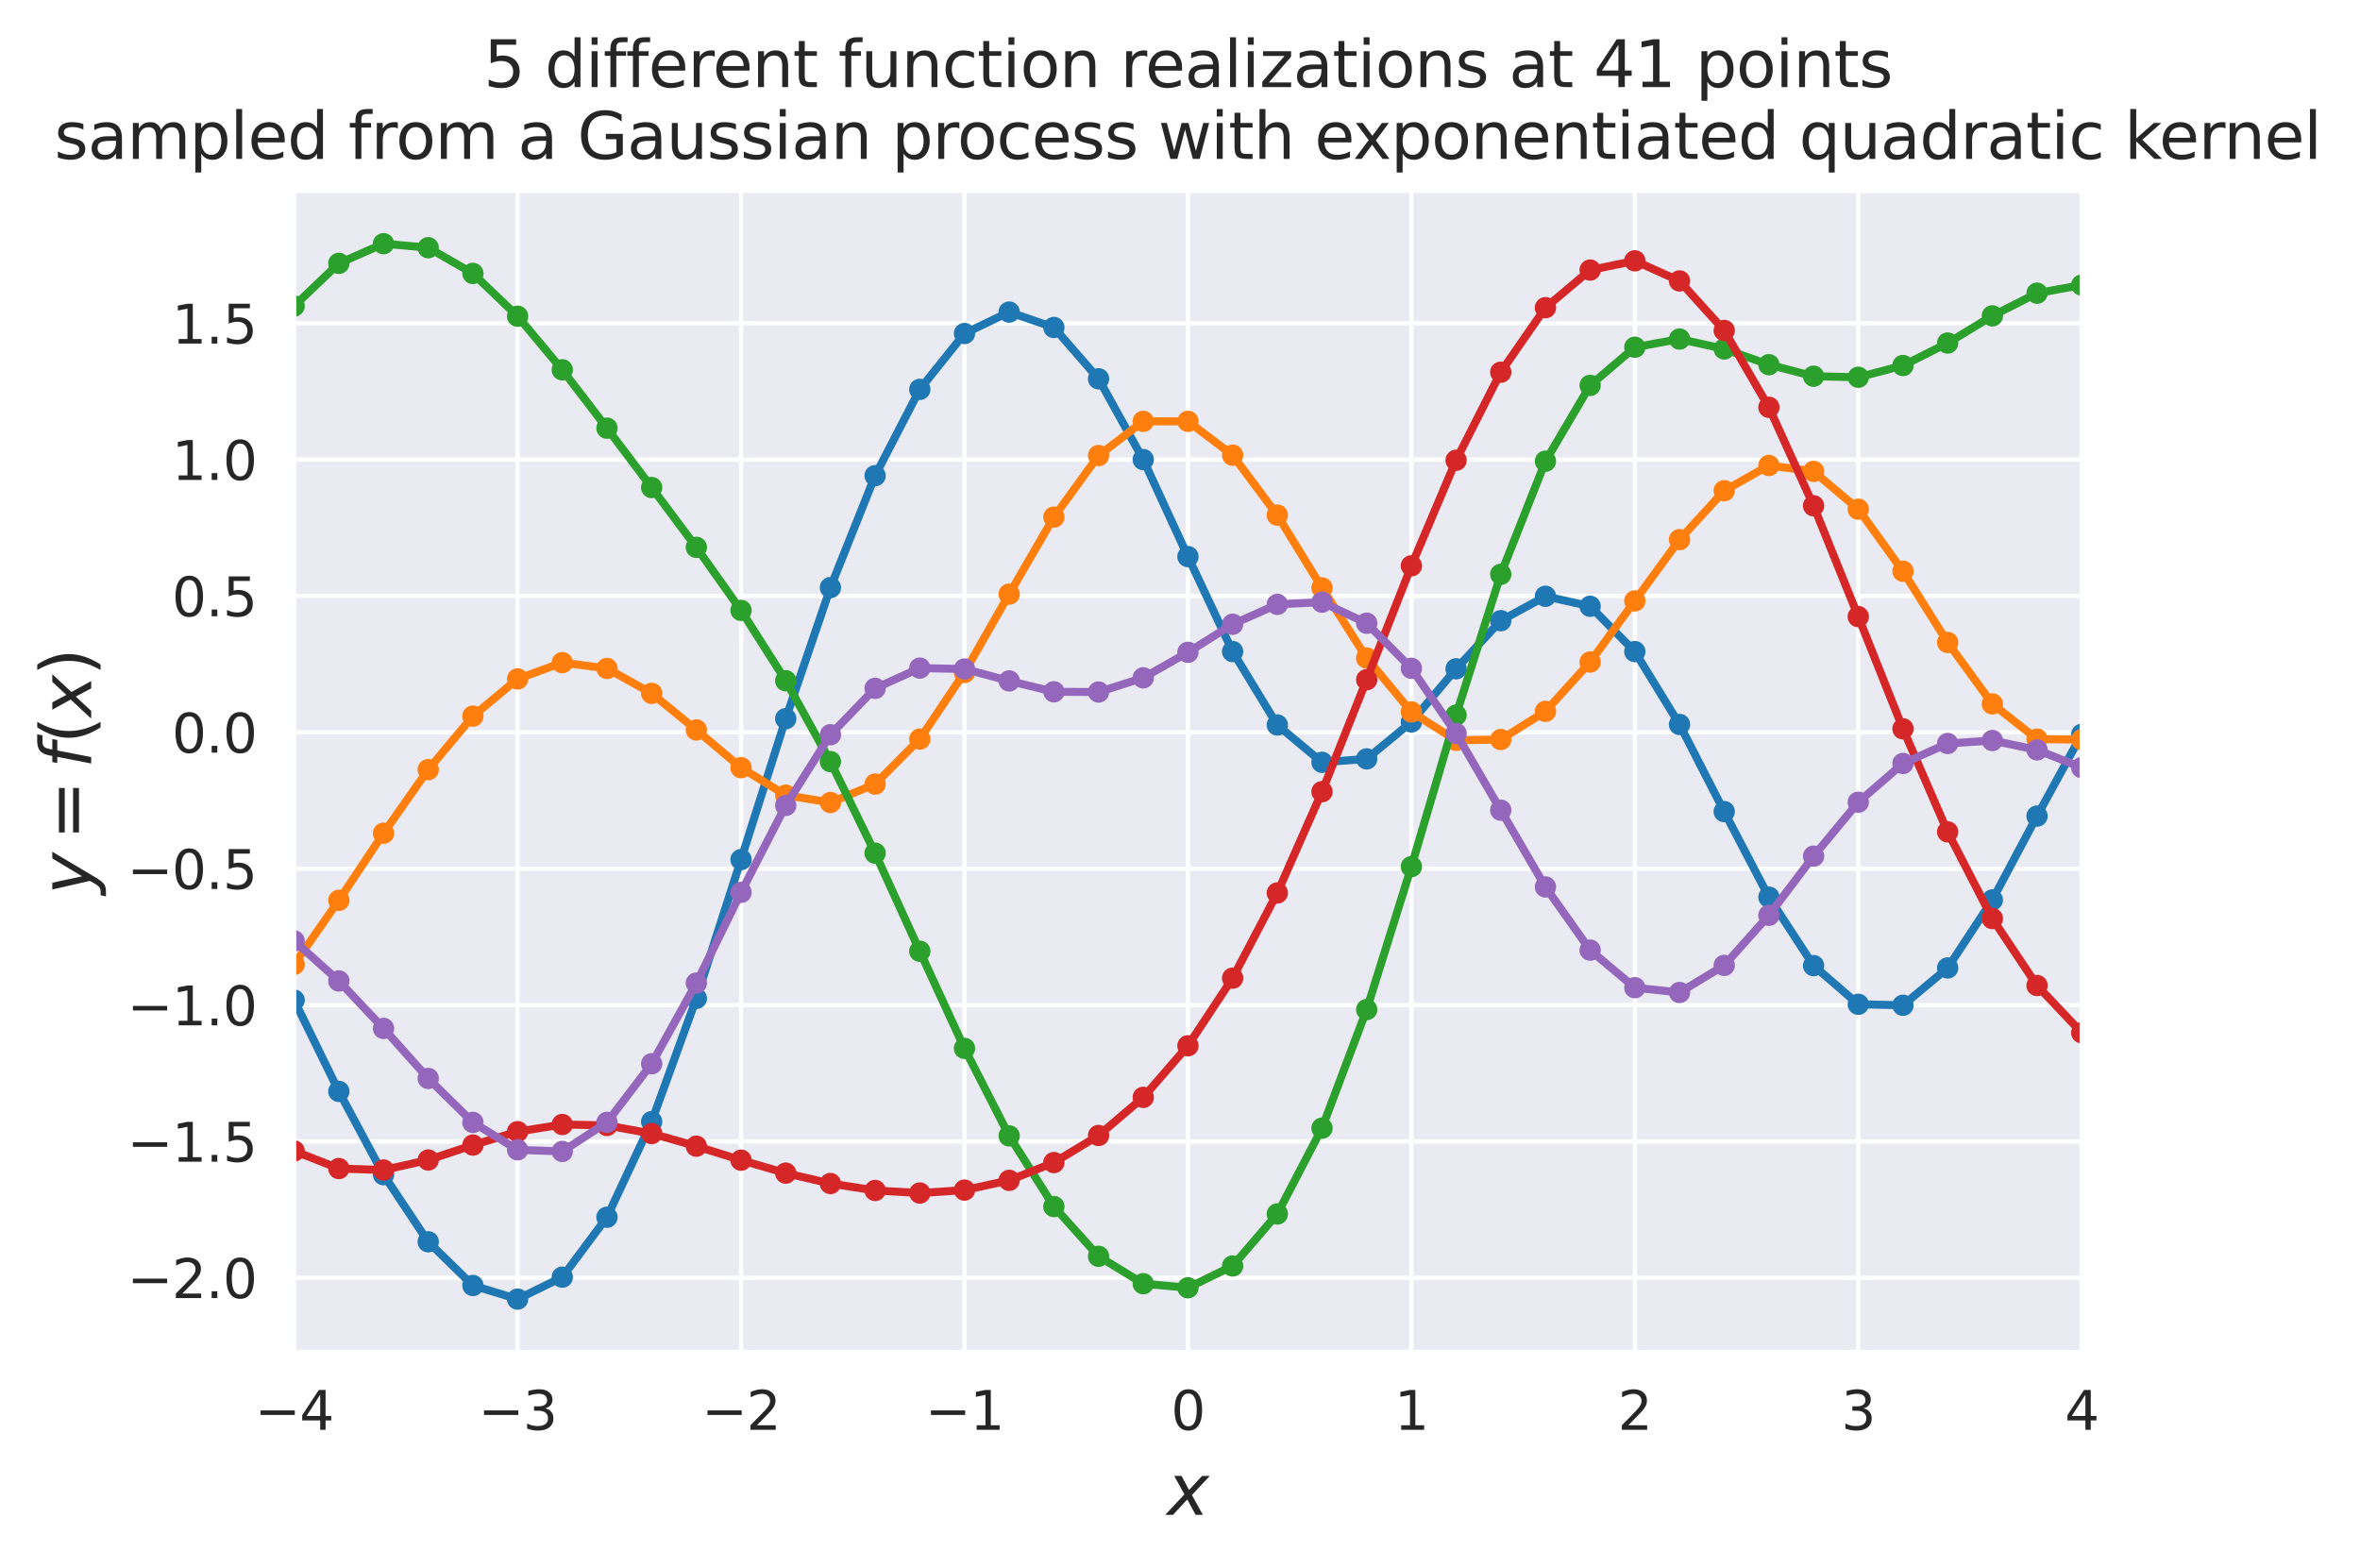 <?xml version="1.0" encoding="utf-8" standalone="no"?>
<!DOCTYPE svg PUBLIC "-//W3C//DTD SVG 1.1//EN"
  "http://www.w3.org/Graphics/SVG/1.1/DTD/svg11.dtd">
<svg height="293.655pt" version="1.1" viewBox="0 0 442.011 293.655" width="442.011pt" xmlns="http://www.w3.org/2000/svg" xmlns:xlink="http://www.w3.org/1999/xlink">
 <defs>
  <style type="text/css">*{stroke-linecap:butt;stroke-linejoin:round;}</style>
 </defs>
 <g id="figure_1">
  <g id="patch_1">
   <path d="M 0 293.655 
L 442.011 293.655 
L 442.011 0 
L 0 0 
z
" style="fill:#ffffff;"/>
  </g>
  <g id="axes_1">
   <g id="patch_2">
    <path d="M 55.093 253.196 
L 389.893 253.196 
L 389.893 35.755 
L 55.093 35.755 
z
" style="fill:#eaeaf2;"/>
   </g>
   <g id="matplotlib.axis_1">
    <g id="xtick_1">
     <g id="line2d_1">
      <path clip-path="url(#p90a712b764)" d="M 55.093 253.196 
L 55.093 35.755 
" style="fill:none;stroke:#ffffff;stroke-linecap:round;stroke-width:0.8;"/>
     </g>
     <g id="text_1">
      <!-- −4 -->
      <g style="fill:#262626;" transform="translate(47.722 267.794)scale(0.1 -0.1)">
       <defs>
        <path d="M 678 2272 
L 4684 2272 
L 4684 1741 
L 678 1741 
L 678 2272 
z
" id="DejaVuSans-2212" transform="scale(0.016)"/>
        <path d="M 2419 4116 
L 825 1625 
L 2419 1625 
L 2419 4116 
z
M 2253 4666 
L 3047 4666 
L 3047 1625 
L 3713 1625 
L 3713 1100 
L 3047 1100 
L 3047 0 
L 2419 0 
L 2419 1100 
L 313 1100 
L 313 1709 
L 2253 4666 
z
" id="DejaVuSans-34" transform="scale(0.016)"/>
       </defs>
       <use xlink:href="#DejaVuSans-2212"/>
       <use x="83.789" xlink:href="#DejaVuSans-34"/>
      </g>
     </g>
    </g>
    <g id="xtick_2">
     <g id="line2d_2">
      <path clip-path="url(#p90a712b764)" d="M 96.943 253.196 
L 96.943 35.755 
" style="fill:none;stroke:#ffffff;stroke-linecap:round;stroke-width:0.8;"/>
     </g>
     <g id="text_2">
      <!-- −3 -->
      <g style="fill:#262626;" transform="translate(89.572 267.794)scale(0.1 -0.1)">
       <defs>
        <path d="M 2597 2516 
Q 3050 2419 3304 2112 
Q 3559 1806 3559 1356 
Q 3559 666 3084 287 
Q 2609 -91 1734 -91 
Q 1441 -91 1130 -33 
Q 819 25 488 141 
L 488 750 
Q 750 597 1062 519 
Q 1375 441 1716 441 
Q 2309 441 2620 675 
Q 2931 909 2931 1356 
Q 2931 1769 2642 2001 
Q 2353 2234 1838 2234 
L 1294 2234 
L 1294 2753 
L 1863 2753 
Q 2328 2753 2575 2939 
Q 2822 3125 2822 3475 
Q 2822 3834 2567 4026 
Q 2313 4219 1838 4219 
Q 1578 4219 1281 4162 
Q 984 4106 628 3988 
L 628 4550 
Q 988 4650 1302 4700 
Q 1616 4750 1894 4750 
Q 2613 4750 3031 4423 
Q 3450 4097 3450 3541 
Q 3450 3153 3228 2886 
Q 3006 2619 2597 2516 
z
" id="DejaVuSans-33" transform="scale(0.016)"/>
       </defs>
       <use xlink:href="#DejaVuSans-2212"/>
       <use x="83.789" xlink:href="#DejaVuSans-33"/>
      </g>
     </g>
    </g>
    <g id="xtick_3">
     <g id="line2d_3">
      <path clip-path="url(#p90a712b764)" d="M 138.793 253.196 
L 138.793 35.755 
" style="fill:none;stroke:#ffffff;stroke-linecap:round;stroke-width:0.8;"/>
     </g>
     <g id="text_3">
      <!-- −2 -->
      <g style="fill:#262626;" transform="translate(131.422 267.794)scale(0.1 -0.1)">
       <defs>
        <path d="M 1228 531 
L 3431 531 
L 3431 0 
L 469 0 
L 469 531 
Q 828 903 1448 1529 
Q 2069 2156 2228 2338 
Q 2531 2678 2651 2914 
Q 2772 3150 2772 3378 
Q 2772 3750 2511 3984 
Q 2250 4219 1831 4219 
Q 1534 4219 1204 4116 
Q 875 4013 500 3803 
L 500 4441 
Q 881 4594 1212 4672 
Q 1544 4750 1819 4750 
Q 2544 4750 2975 4387 
Q 3406 4025 3406 3419 
Q 3406 3131 3298 2873 
Q 3191 2616 2906 2266 
Q 2828 2175 2409 1742 
Q 1991 1309 1228 531 
z
" id="DejaVuSans-32" transform="scale(0.016)"/>
       </defs>
       <use xlink:href="#DejaVuSans-2212"/>
       <use x="83.789" xlink:href="#DejaVuSans-32"/>
      </g>
     </g>
    </g>
    <g id="xtick_4">
     <g id="line2d_4">
      <path clip-path="url(#p90a712b764)" d="M 180.643 253.196 
L 180.643 35.755 
" style="fill:none;stroke:#ffffff;stroke-linecap:round;stroke-width:0.8;"/>
     </g>
     <g id="text_4">
      <!-- −1 -->
      <g style="fill:#262626;" transform="translate(173.272 267.794)scale(0.1 -0.1)">
       <defs>
        <path d="M 794 531 
L 1825 531 
L 1825 4091 
L 703 3866 
L 703 4441 
L 1819 4666 
L 2450 4666 
L 2450 531 
L 3481 531 
L 3481 0 
L 794 0 
L 794 531 
z
" id="DejaVuSans-31" transform="scale(0.016)"/>
       </defs>
       <use xlink:href="#DejaVuSans-2212"/>
       <use x="83.789" xlink:href="#DejaVuSans-31"/>
      </g>
     </g>
    </g>
    <g id="xtick_5">
     <g id="line2d_5">
      <path clip-path="url(#p90a712b764)" d="M 222.493 253.196 
L 222.493 35.755 
" style="fill:none;stroke:#ffffff;stroke-linecap:round;stroke-width:0.8;"/>
     </g>
     <g id="text_5">
      <!-- 0 -->
      <g style="fill:#262626;" transform="translate(219.312 267.794)scale(0.1 -0.1)">
       <defs>
        <path d="M 2034 4250 
Q 1547 4250 1301 3770 
Q 1056 3291 1056 2328 
Q 1056 1369 1301 889 
Q 1547 409 2034 409 
Q 2525 409 2770 889 
Q 3016 1369 3016 2328 
Q 3016 3291 2770 3770 
Q 2525 4250 2034 4250 
z
M 2034 4750 
Q 2819 4750 3233 4129 
Q 3647 3509 3647 2328 
Q 3647 1150 3233 529 
Q 2819 -91 2034 -91 
Q 1250 -91 836 529 
Q 422 1150 422 2328 
Q 422 3509 836 4129 
Q 1250 4750 2034 4750 
z
" id="DejaVuSans-30" transform="scale(0.016)"/>
       </defs>
       <use xlink:href="#DejaVuSans-30"/>
      </g>
     </g>
    </g>
    <g id="xtick_6">
     <g id="line2d_6">
      <path clip-path="url(#p90a712b764)" d="M 264.343 253.196 
L 264.343 35.755 
" style="fill:none;stroke:#ffffff;stroke-linecap:round;stroke-width:0.8;"/>
     </g>
     <g id="text_6">
      <!-- 1 -->
      <g style="fill:#262626;" transform="translate(261.162 267.794)scale(0.1 -0.1)">
       <use xlink:href="#DejaVuSans-31"/>
      </g>
     </g>
    </g>
    <g id="xtick_7">
     <g id="line2d_7">
      <path clip-path="url(#p90a712b764)" d="M 306.193 253.196 
L 306.193 35.755 
" style="fill:none;stroke:#ffffff;stroke-linecap:round;stroke-width:0.8;"/>
     </g>
     <g id="text_7">
      <!-- 2 -->
      <g style="fill:#262626;" transform="translate(303.012 267.794)scale(0.1 -0.1)">
       <use xlink:href="#DejaVuSans-32"/>
      </g>
     </g>
    </g>
    <g id="xtick_8">
     <g id="line2d_8">
      <path clip-path="url(#p90a712b764)" d="M 348.043 253.196 
L 348.043 35.755 
" style="fill:none;stroke:#ffffff;stroke-linecap:round;stroke-width:0.8;"/>
     </g>
     <g id="text_8">
      <!-- 3 -->
      <g style="fill:#262626;" transform="translate(344.862 267.794)scale(0.1 -0.1)">
       <use xlink:href="#DejaVuSans-33"/>
      </g>
     </g>
    </g>
    <g id="xtick_9">
     <g id="line2d_9">
      <path clip-path="url(#p90a712b764)" d="M 389.893 253.196 
L 389.893 35.755 
" style="fill:none;stroke:#ffffff;stroke-linecap:round;stroke-width:0.8;"/>
     </g>
     <g id="text_9">
      <!-- 4 -->
      <g style="fill:#262626;" transform="translate(386.712 267.794)scale(0.1 -0.1)">
       <use xlink:href="#DejaVuSans-34"/>
      </g>
     </g>
    </g>
    <g id="text_10">
     <!-- $x$ -->
     <g style="fill:#262626;" transform="translate(218.593 283.752)scale(0.13 -0.13)">
      <defs>
       <path d="M 3841 3500 
L 2234 1784 
L 3219 0 
L 2559 0 
L 1819 1388 
L 531 0 
L -166 0 
L 1556 1844 
L 641 3500 
L 1300 3500 
L 1972 2234 
L 3144 3500 
L 3841 3500 
z
" id="DejaVuSans-Oblique-78" transform="scale(0.016)"/>
      </defs>
      <use transform="translate(0 0.312)" xlink:href="#DejaVuSans-Oblique-78"/>
     </g>
    </g>
   </g>
   <g id="matplotlib.axis_2">
    <g id="ytick_1">
     <g id="line2d_10">
      <path clip-path="url(#p90a712b764)" d="M 55.093 239.314 
L 389.893 239.314 
" style="fill:none;stroke:#ffffff;stroke-linecap:round;stroke-width:0.8;"/>
     </g>
     <g id="text_11">
      <!-- −2.0 -->
      <g style="fill:#262626;" transform="translate(23.81 243.114)scale(0.1 -0.1)">
       <defs>
        <path d="M 684 794 
L 1344 794 
L 1344 0 
L 684 0 
L 684 794 
z
" id="DejaVuSans-2e" transform="scale(0.016)"/>
       </defs>
       <use xlink:href="#DejaVuSans-2212"/>
       <use x="83.789" xlink:href="#DejaVuSans-32"/>
       <use x="147.412" xlink:href="#DejaVuSans-2e"/>
       <use x="179.199" xlink:href="#DejaVuSans-30"/>
      </g>
     </g>
    </g>
    <g id="ytick_2">
     <g id="line2d_11">
      <path clip-path="url(#p90a712b764)" d="M 55.093 213.776 
L 389.893 213.776 
" style="fill:none;stroke:#ffffff;stroke-linecap:round;stroke-width:0.8;"/>
     </g>
     <g id="text_12">
      <!-- −1.5 -->
      <g style="fill:#262626;" transform="translate(23.81 217.575)scale(0.1 -0.1)">
       <defs>
        <path d="M 691 4666 
L 3169 4666 
L 3169 4134 
L 1269 4134 
L 1269 2991 
Q 1406 3038 1543 3061 
Q 1681 3084 1819 3084 
Q 2600 3084 3056 2656 
Q 3513 2228 3513 1497 
Q 3513 744 3044 326 
Q 2575 -91 1722 -91 
Q 1428 -91 1123 -41 
Q 819 9 494 109 
L 494 744 
Q 775 591 1075 516 
Q 1375 441 1709 441 
Q 2250 441 2565 725 
Q 2881 1009 2881 1497 
Q 2881 1984 2565 2268 
Q 2250 2553 1709 2553 
Q 1456 2553 1204 2497 
Q 953 2441 691 2322 
L 691 4666 
z
" id="DejaVuSans-35" transform="scale(0.016)"/>
       </defs>
       <use xlink:href="#DejaVuSans-2212"/>
       <use x="83.789" xlink:href="#DejaVuSans-31"/>
       <use x="147.412" xlink:href="#DejaVuSans-2e"/>
       <use x="179.199" xlink:href="#DejaVuSans-35"/>
      </g>
     </g>
    </g>
    <g id="ytick_3">
     <g id="line2d_12">
      <path clip-path="url(#p90a712b764)" d="M 55.093 188.238 
L 389.893 188.238 
" style="fill:none;stroke:#ffffff;stroke-linecap:round;stroke-width:0.8;"/>
     </g>
     <g id="text_13">
      <!-- −1.0 -->
      <g style="fill:#262626;" transform="translate(23.81 192.037)scale(0.1 -0.1)">
       <use xlink:href="#DejaVuSans-2212"/>
       <use x="83.789" xlink:href="#DejaVuSans-31"/>
       <use x="147.412" xlink:href="#DejaVuSans-2e"/>
       <use x="179.199" xlink:href="#DejaVuSans-30"/>
      </g>
     </g>
    </g>
    <g id="ytick_4">
     <g id="line2d_13">
      <path clip-path="url(#p90a712b764)" d="M 55.093 162.699 
L 389.893 162.699 
" style="fill:none;stroke:#ffffff;stroke-linecap:round;stroke-width:0.8;"/>
     </g>
     <g id="text_14">
      <!-- −0.5 -->
      <g style="fill:#262626;" transform="translate(23.81 166.498)scale(0.1 -0.1)">
       <use xlink:href="#DejaVuSans-2212"/>
       <use x="83.789" xlink:href="#DejaVuSans-30"/>
       <use x="147.412" xlink:href="#DejaVuSans-2e"/>
       <use x="179.199" xlink:href="#DejaVuSans-35"/>
      </g>
     </g>
    </g>
    <g id="ytick_5">
     <g id="line2d_14">
      <path clip-path="url(#p90a712b764)" d="M 55.093 137.161 
L 389.893 137.161 
" style="fill:none;stroke:#ffffff;stroke-linecap:round;stroke-width:0.8;"/>
     </g>
     <g id="text_15">
      <!-- 0.0 -->
      <g style="fill:#262626;" transform="translate(32.19 140.96)scale(0.1 -0.1)">
       <use xlink:href="#DejaVuSans-30"/>
       <use x="63.623" xlink:href="#DejaVuSans-2e"/>
       <use x="95.41" xlink:href="#DejaVuSans-30"/>
      </g>
     </g>
    </g>
    <g id="ytick_6">
     <g id="line2d_15">
      <path clip-path="url(#p90a712b764)" d="M 55.093 111.622 
L 389.893 111.622 
" style="fill:none;stroke:#ffffff;stroke-linecap:round;stroke-width:0.8;"/>
     </g>
     <g id="text_16">
      <!-- 0.5 -->
      <g style="fill:#262626;" transform="translate(32.19 115.422)scale(0.1 -0.1)">
       <use xlink:href="#DejaVuSans-30"/>
       <use x="63.623" xlink:href="#DejaVuSans-2e"/>
       <use x="95.41" xlink:href="#DejaVuSans-35"/>
      </g>
     </g>
    </g>
    <g id="ytick_7">
     <g id="line2d_16">
      <path clip-path="url(#p90a712b764)" d="M 55.093 86.084 
L 389.893 86.084 
" style="fill:none;stroke:#ffffff;stroke-linecap:round;stroke-width:0.8;"/>
     </g>
     <g id="text_17">
      <!-- 1.0 -->
      <g style="fill:#262626;" transform="translate(32.19 89.883)scale(0.1 -0.1)">
       <use xlink:href="#DejaVuSans-31"/>
       <use x="63.623" xlink:href="#DejaVuSans-2e"/>
       <use x="95.41" xlink:href="#DejaVuSans-30"/>
      </g>
     </g>
    </g>
    <g id="ytick_8">
     <g id="line2d_17">
      <path clip-path="url(#p90a712b764)" d="M 55.093 60.546 
L 389.893 60.546 
" style="fill:none;stroke:#ffffff;stroke-linecap:round;stroke-width:0.8;"/>
     </g>
     <g id="text_18">
      <!-- 1.5 -->
      <g style="fill:#262626;" transform="translate(32.19 64.345)scale(0.1 -0.1)">
       <use xlink:href="#DejaVuSans-31"/>
       <use x="63.623" xlink:href="#DejaVuSans-2e"/>
       <use x="95.41" xlink:href="#DejaVuSans-35"/>
      </g>
     </g>
    </g>
    <g id="text_19">
     <!-- $y = f(x)$ -->
     <g style="fill:#262626;" transform="translate(17.08 167.55)rotate(-90)scale(0.13 -0.13)">
      <defs>
       <path d="M 1588 -325 
Q 1188 -997 936 -1164 
Q 684 -1331 294 -1331 
L -159 -1331 
L -63 -850 
L 269 -850 
Q 509 -850 678 -719 
Q 847 -588 1056 -206 
L 1234 128 
L 459 3500 
L 1069 3500 
L 1650 819 
L 3256 3500 
L 3859 3500 
L 1588 -325 
z
" id="DejaVuSans-Oblique-79" transform="scale(0.016)"/>
       <path d="M 678 2906 
L 4684 2906 
L 4684 2381 
L 678 2381 
L 678 2906 
z
M 678 1631 
L 4684 1631 
L 4684 1100 
L 678 1100 
L 678 1631 
z
" id="DejaVuSans-3d" transform="scale(0.016)"/>
       <path d="M 3059 4863 
L 2969 4384 
L 2419 4384 
Q 2106 4384 1964 4261 
Q 1822 4138 1753 3809 
L 1691 3500 
L 2638 3500 
L 2553 3053 
L 1606 3053 
L 1013 0 
L 434 0 
L 1031 3053 
L 481 3053 
L 563 3500 
L 1113 3500 
L 1159 3744 
Q 1278 4363 1576 4613 
Q 1875 4863 2516 4863 
L 3059 4863 
z
" id="DejaVuSans-Oblique-66" transform="scale(0.016)"/>
       <path d="M 1984 4856 
Q 1566 4138 1362 3434 
Q 1159 2731 1159 2009 
Q 1159 1288 1364 580 
Q 1569 -128 1984 -844 
L 1484 -844 
Q 1016 -109 783 600 
Q 550 1309 550 2009 
Q 550 2706 781 3412 
Q 1013 4119 1484 4856 
L 1984 4856 
z
" id="DejaVuSans-28" transform="scale(0.016)"/>
       <path d="M 513 4856 
L 1013 4856 
Q 1481 4119 1714 3412 
Q 1947 2706 1947 2009 
Q 1947 1309 1714 600 
Q 1481 -109 1013 -844 
L 513 -844 
Q 928 -128 1133 580 
Q 1338 1288 1338 2009 
Q 1338 2731 1133 3434 
Q 928 4138 513 4856 
z
" id="DejaVuSans-29" transform="scale(0.016)"/>
      </defs>
      <use transform="translate(0 0.016)" xlink:href="#DejaVuSans-Oblique-79"/>
      <use transform="translate(78.662 0.016)" xlink:href="#DejaVuSans-3d"/>
      <use transform="translate(181.934 0.016)" xlink:href="#DejaVuSans-Oblique-66"/>
      <use transform="translate(217.139 0.016)" xlink:href="#DejaVuSans-28"/>
      <use transform="translate(256.152 0.016)" xlink:href="#DejaVuSans-Oblique-78"/>
      <use transform="translate(315.332 0.016)" xlink:href="#DejaVuSans-29"/>
     </g>
    </g>
   </g>
   <g id="line2d_18">
    <path clip-path="url(#p90a712b764)" d="M 55.093 187.319 
L 63.463 204.407 
L 71.833 220.009 
L 80.203 232.576 
L 88.573 240.76 
L 96.943 243.312 
L 105.313 239.202 
L 113.683 227.97 
L 122.053 210.071 
L 130.423 186.994 
L 138.793 160.997 
L 147.163 134.597 
L 155.533 110.053 
L 163.903 89.089 
L 172.273 72.923 
L 180.643 62.462 
L 189.013 58.445 
L 197.383 61.331 
L 205.753 70.947 
L 214.123 86.074 
L 222.493 104.247 
L 230.863 122.027 
L 239.233 135.783 
L 247.603 142.777 
L 255.973 142.132 
L 264.343 135.221 
L 272.713 125.263 
L 281.083 116.252 
L 289.453 111.679 
L 297.823 113.551 
L 306.193 122.036 
L 314.563 135.686 
L 322.933 152.001 
L 331.303 168.024 
L 339.673 180.855 
L 348.043 188.093 
L 356.413 188.276 
L 364.783 181.286 
L 373.153 168.554 
L 381.523 152.844 
L 389.893 137.536 
" style="fill:none;stroke:#1f77b4;stroke-linecap:round;stroke-width:1.5;"/>
    <defs>
     <path d="M 0 1.5 
C 0.398 1.5 0.779 1.342 1.061 1.061 
C 1.342 0.779 1.5 0.398 1.5 0 
C 1.5 -0.398 1.342 -0.779 1.061 -1.061 
C 0.779 -1.342 0.398 -1.5 0 -1.5 
C -0.398 -1.5 -0.779 -1.342 -1.061 -1.061 
C -1.342 -0.779 -1.5 -0.398 -1.5 0 
C -1.5 0.398 -1.342 0.779 -1.061 1.061 
C -0.779 1.342 -0.398 1.5 0 1.5 
z
" id="m58de92056b" style="stroke:#1f77b4;"/>
    </defs>
    <g clip-path="url(#p90a712b764)">
     <use style="fill:#1f77b4;stroke:#1f77b4;" x="55.093" xlink:href="#m58de92056b" y="187.319"/>
     <use style="fill:#1f77b4;stroke:#1f77b4;" x="63.463" xlink:href="#m58de92056b" y="204.407"/>
     <use style="fill:#1f77b4;stroke:#1f77b4;" x="71.833" xlink:href="#m58de92056b" y="220.009"/>
     <use style="fill:#1f77b4;stroke:#1f77b4;" x="80.203" xlink:href="#m58de92056b" y="232.576"/>
     <use style="fill:#1f77b4;stroke:#1f77b4;" x="88.573" xlink:href="#m58de92056b" y="240.76"/>
     <use style="fill:#1f77b4;stroke:#1f77b4;" x="96.943" xlink:href="#m58de92056b" y="243.312"/>
     <use style="fill:#1f77b4;stroke:#1f77b4;" x="105.313" xlink:href="#m58de92056b" y="239.202"/>
     <use style="fill:#1f77b4;stroke:#1f77b4;" x="113.683" xlink:href="#m58de92056b" y="227.97"/>
     <use style="fill:#1f77b4;stroke:#1f77b4;" x="122.053" xlink:href="#m58de92056b" y="210.071"/>
     <use style="fill:#1f77b4;stroke:#1f77b4;" x="130.423" xlink:href="#m58de92056b" y="186.994"/>
     <use style="fill:#1f77b4;stroke:#1f77b4;" x="138.793" xlink:href="#m58de92056b" y="160.997"/>
     <use style="fill:#1f77b4;stroke:#1f77b4;" x="147.163" xlink:href="#m58de92056b" y="134.597"/>
     <use style="fill:#1f77b4;stroke:#1f77b4;" x="155.533" xlink:href="#m58de92056b" y="110.053"/>
     <use style="fill:#1f77b4;stroke:#1f77b4;" x="163.903" xlink:href="#m58de92056b" y="89.089"/>
     <use style="fill:#1f77b4;stroke:#1f77b4;" x="172.273" xlink:href="#m58de92056b" y="72.923"/>
     <use style="fill:#1f77b4;stroke:#1f77b4;" x="180.643" xlink:href="#m58de92056b" y="62.462"/>
     <use style="fill:#1f77b4;stroke:#1f77b4;" x="189.013" xlink:href="#m58de92056b" y="58.445"/>
     <use style="fill:#1f77b4;stroke:#1f77b4;" x="197.383" xlink:href="#m58de92056b" y="61.331"/>
     <use style="fill:#1f77b4;stroke:#1f77b4;" x="205.753" xlink:href="#m58de92056b" y="70.947"/>
     <use style="fill:#1f77b4;stroke:#1f77b4;" x="214.123" xlink:href="#m58de92056b" y="86.074"/>
     <use style="fill:#1f77b4;stroke:#1f77b4;" x="222.493" xlink:href="#m58de92056b" y="104.247"/>
     <use style="fill:#1f77b4;stroke:#1f77b4;" x="230.863" xlink:href="#m58de92056b" y="122.027"/>
     <use style="fill:#1f77b4;stroke:#1f77b4;" x="239.233" xlink:href="#m58de92056b" y="135.783"/>
     <use style="fill:#1f77b4;stroke:#1f77b4;" x="247.603" xlink:href="#m58de92056b" y="142.777"/>
     <use style="fill:#1f77b4;stroke:#1f77b4;" x="255.973" xlink:href="#m58de92056b" y="142.132"/>
     <use style="fill:#1f77b4;stroke:#1f77b4;" x="264.343" xlink:href="#m58de92056b" y="135.221"/>
     <use style="fill:#1f77b4;stroke:#1f77b4;" x="272.713" xlink:href="#m58de92056b" y="125.263"/>
     <use style="fill:#1f77b4;stroke:#1f77b4;" x="281.083" xlink:href="#m58de92056b" y="116.252"/>
     <use style="fill:#1f77b4;stroke:#1f77b4;" x="289.453" xlink:href="#m58de92056b" y="111.679"/>
     <use style="fill:#1f77b4;stroke:#1f77b4;" x="297.823" xlink:href="#m58de92056b" y="113.551"/>
     <use style="fill:#1f77b4;stroke:#1f77b4;" x="306.193" xlink:href="#m58de92056b" y="122.036"/>
     <use style="fill:#1f77b4;stroke:#1f77b4;" x="314.563" xlink:href="#m58de92056b" y="135.686"/>
     <use style="fill:#1f77b4;stroke:#1f77b4;" x="322.933" xlink:href="#m58de92056b" y="152.001"/>
     <use style="fill:#1f77b4;stroke:#1f77b4;" x="331.303" xlink:href="#m58de92056b" y="168.024"/>
     <use style="fill:#1f77b4;stroke:#1f77b4;" x="339.673" xlink:href="#m58de92056b" y="180.855"/>
     <use style="fill:#1f77b4;stroke:#1f77b4;" x="348.043" xlink:href="#m58de92056b" y="188.093"/>
     <use style="fill:#1f77b4;stroke:#1f77b4;" x="356.413" xlink:href="#m58de92056b" y="188.276"/>
     <use style="fill:#1f77b4;stroke:#1f77b4;" x="364.783" xlink:href="#m58de92056b" y="181.286"/>
     <use style="fill:#1f77b4;stroke:#1f77b4;" x="373.153" xlink:href="#m58de92056b" y="168.554"/>
     <use style="fill:#1f77b4;stroke:#1f77b4;" x="381.523" xlink:href="#m58de92056b" y="152.844"/>
     <use style="fill:#1f77b4;stroke:#1f77b4;" x="389.893" xlink:href="#m58de92056b" y="137.536"/>
    </g>
   </g>
   <g id="line2d_19">
    <path clip-path="url(#p90a712b764)" d="M 55.093 180.624 
L 63.463 168.621 
L 71.833 156.056 
L 80.203 144.144 
L 88.573 134.123 
L 96.943 127.158 
L 105.313 124.101 
L 113.683 125.192 
L 122.053 129.861 
L 130.423 136.716 
L 138.793 143.784 
L 147.163 148.924 
L 155.533 150.31 
L 163.903 146.848 
L 172.273 138.421 
L 180.643 125.95 
L 189.013 111.275 
L 197.383 96.854 
L 205.753 85.321 
L 214.123 78.914 
L 222.493 78.913 
L 230.863 85.252 
L 239.233 96.477 
L 247.603 110.101 
L 255.973 123.244 
L 264.343 133.339 
L 272.713 138.652 
L 281.083 138.506 
L 289.453 133.234 
L 297.823 123.991 
L 306.193 112.542 
L 314.563 101.067 
L 322.933 91.906 
L 331.303 87.182 
L 339.673 88.289 
L 348.043 95.366 
L 356.413 106.988 
L 364.783 120.322 
L 373.153 131.836 
L 381.523 138.429 
L 389.893 138.533 
" style="fill:none;stroke:#ff7f0e;stroke-linecap:round;stroke-width:1.5;"/>
    <defs>
     <path d="M 0 1.5 
C 0.398 1.5 0.779 1.342 1.061 1.061 
C 1.342 0.779 1.5 0.398 1.5 0 
C 1.5 -0.398 1.342 -0.779 1.061 -1.061 
C 0.779 -1.342 0.398 -1.5 0 -1.5 
C -0.398 -1.5 -0.779 -1.342 -1.061 -1.061 
C -1.342 -0.779 -1.5 -0.398 -1.5 0 
C -1.5 0.398 -1.342 0.779 -1.061 1.061 
C -0.779 1.342 -0.398 1.5 0 1.5 
z
" id="m79411b2578" style="stroke:#ff7f0e;"/>
    </defs>
    <g clip-path="url(#p90a712b764)">
     <use style="fill:#ff7f0e;stroke:#ff7f0e;" x="55.093" xlink:href="#m79411b2578" y="180.624"/>
     <use style="fill:#ff7f0e;stroke:#ff7f0e;" x="63.463" xlink:href="#m79411b2578" y="168.621"/>
     <use style="fill:#ff7f0e;stroke:#ff7f0e;" x="71.833" xlink:href="#m79411b2578" y="156.056"/>
     <use style="fill:#ff7f0e;stroke:#ff7f0e;" x="80.203" xlink:href="#m79411b2578" y="144.144"/>
     <use style="fill:#ff7f0e;stroke:#ff7f0e;" x="88.573" xlink:href="#m79411b2578" y="134.123"/>
     <use style="fill:#ff7f0e;stroke:#ff7f0e;" x="96.943" xlink:href="#m79411b2578" y="127.158"/>
     <use style="fill:#ff7f0e;stroke:#ff7f0e;" x="105.313" xlink:href="#m79411b2578" y="124.101"/>
     <use style="fill:#ff7f0e;stroke:#ff7f0e;" x="113.683" xlink:href="#m79411b2578" y="125.192"/>
     <use style="fill:#ff7f0e;stroke:#ff7f0e;" x="122.053" xlink:href="#m79411b2578" y="129.861"/>
     <use style="fill:#ff7f0e;stroke:#ff7f0e;" x="130.423" xlink:href="#m79411b2578" y="136.716"/>
     <use style="fill:#ff7f0e;stroke:#ff7f0e;" x="138.793" xlink:href="#m79411b2578" y="143.784"/>
     <use style="fill:#ff7f0e;stroke:#ff7f0e;" x="147.163" xlink:href="#m79411b2578" y="148.924"/>
     <use style="fill:#ff7f0e;stroke:#ff7f0e;" x="155.533" xlink:href="#m79411b2578" y="150.31"/>
     <use style="fill:#ff7f0e;stroke:#ff7f0e;" x="163.903" xlink:href="#m79411b2578" y="146.848"/>
     <use style="fill:#ff7f0e;stroke:#ff7f0e;" x="172.273" xlink:href="#m79411b2578" y="138.421"/>
     <use style="fill:#ff7f0e;stroke:#ff7f0e;" x="180.643" xlink:href="#m79411b2578" y="125.95"/>
     <use style="fill:#ff7f0e;stroke:#ff7f0e;" x="189.013" xlink:href="#m79411b2578" y="111.275"/>
     <use style="fill:#ff7f0e;stroke:#ff7f0e;" x="197.383" xlink:href="#m79411b2578" y="96.854"/>
     <use style="fill:#ff7f0e;stroke:#ff7f0e;" x="205.753" xlink:href="#m79411b2578" y="85.321"/>
     <use style="fill:#ff7f0e;stroke:#ff7f0e;" x="214.123" xlink:href="#m79411b2578" y="78.914"/>
     <use style="fill:#ff7f0e;stroke:#ff7f0e;" x="222.493" xlink:href="#m79411b2578" y="78.913"/>
     <use style="fill:#ff7f0e;stroke:#ff7f0e;" x="230.863" xlink:href="#m79411b2578" y="85.252"/>
     <use style="fill:#ff7f0e;stroke:#ff7f0e;" x="239.233" xlink:href="#m79411b2578" y="96.477"/>
     <use style="fill:#ff7f0e;stroke:#ff7f0e;" x="247.603" xlink:href="#m79411b2578" y="110.101"/>
     <use style="fill:#ff7f0e;stroke:#ff7f0e;" x="255.973" xlink:href="#m79411b2578" y="123.244"/>
     <use style="fill:#ff7f0e;stroke:#ff7f0e;" x="264.343" xlink:href="#m79411b2578" y="133.339"/>
     <use style="fill:#ff7f0e;stroke:#ff7f0e;" x="272.713" xlink:href="#m79411b2578" y="138.652"/>
     <use style="fill:#ff7f0e;stroke:#ff7f0e;" x="281.083" xlink:href="#m79411b2578" y="138.506"/>
     <use style="fill:#ff7f0e;stroke:#ff7f0e;" x="289.453" xlink:href="#m79411b2578" y="133.234"/>
     <use style="fill:#ff7f0e;stroke:#ff7f0e;" x="297.823" xlink:href="#m79411b2578" y="123.991"/>
     <use style="fill:#ff7f0e;stroke:#ff7f0e;" x="306.193" xlink:href="#m79411b2578" y="112.542"/>
     <use style="fill:#ff7f0e;stroke:#ff7f0e;" x="314.563" xlink:href="#m79411b2578" y="101.067"/>
     <use style="fill:#ff7f0e;stroke:#ff7f0e;" x="322.933" xlink:href="#m79411b2578" y="91.906"/>
     <use style="fill:#ff7f0e;stroke:#ff7f0e;" x="331.303" xlink:href="#m79411b2578" y="87.182"/>
     <use style="fill:#ff7f0e;stroke:#ff7f0e;" x="339.673" xlink:href="#m79411b2578" y="88.289"/>
     <use style="fill:#ff7f0e;stroke:#ff7f0e;" x="348.043" xlink:href="#m79411b2578" y="95.366"/>
     <use style="fill:#ff7f0e;stroke:#ff7f0e;" x="356.413" xlink:href="#m79411b2578" y="106.988"/>
     <use style="fill:#ff7f0e;stroke:#ff7f0e;" x="364.783" xlink:href="#m79411b2578" y="120.322"/>
     <use style="fill:#ff7f0e;stroke:#ff7f0e;" x="373.153" xlink:href="#m79411b2578" y="131.836"/>
     <use style="fill:#ff7f0e;stroke:#ff7f0e;" x="381.523" xlink:href="#m79411b2578" y="138.429"/>
     <use style="fill:#ff7f0e;stroke:#ff7f0e;" x="389.893" xlink:href="#m79411b2578" y="138.533"/>
    </g>
   </g>
   <g id="line2d_20">
    <path clip-path="url(#p90a712b764)" d="M 55.093 57.312 
L 63.463 49.323 
L 71.833 45.639 
L 80.203 46.393 
L 88.573 51.213 
L 96.943 59.228 
L 105.313 69.263 
L 113.683 80.193 
L 122.053 91.306 
L 130.423 102.516 
L 138.793 114.319 
L 147.163 127.492 
L 155.533 142.64 
L 163.903 159.785 
L 172.273 178.16 
L 180.643 196.356 
L 189.013 212.742 
L 197.383 225.975 
L 205.753 235.294 
L 214.123 240.425 
L 222.493 241.188 
L 230.863 237.103 
L 239.233 227.363 
L 247.603 211.294 
L 255.973 189.081 
L 264.343 162.311 
L 272.713 133.939 
L 281.083 107.569 
L 289.453 86.38 
L 297.823 72.181 
L 306.193 65.03 
L 314.563 63.498 
L 322.933 65.356 
L 331.303 68.3 
L 339.673 70.464 
L 348.043 70.658 
L 356.413 68.461 
L 364.783 64.247 
L 373.153 59.158 
L 381.523 54.907 
L 389.893 53.391 
" style="fill:none;stroke:#2ca02c;stroke-linecap:round;stroke-width:1.5;"/>
    <defs>
     <path d="M 0 1.5 
C 0.398 1.5 0.779 1.342 1.061 1.061 
C 1.342 0.779 1.5 0.398 1.5 0 
C 1.5 -0.398 1.342 -0.779 1.061 -1.061 
C 0.779 -1.342 0.398 -1.5 0 -1.5 
C -0.398 -1.5 -0.779 -1.342 -1.061 -1.061 
C -1.342 -0.779 -1.5 -0.398 -1.5 0 
C -1.5 0.398 -1.342 0.779 -1.061 1.061 
C -0.779 1.342 -0.398 1.5 0 1.5 
z
" id="m877268c3d8" style="stroke:#2ca02c;"/>
    </defs>
    <g clip-path="url(#p90a712b764)">
     <use style="fill:#2ca02c;stroke:#2ca02c;" x="55.093" xlink:href="#m877268c3d8" y="57.312"/>
     <use style="fill:#2ca02c;stroke:#2ca02c;" x="63.463" xlink:href="#m877268c3d8" y="49.323"/>
     <use style="fill:#2ca02c;stroke:#2ca02c;" x="71.833" xlink:href="#m877268c3d8" y="45.639"/>
     <use style="fill:#2ca02c;stroke:#2ca02c;" x="80.203" xlink:href="#m877268c3d8" y="46.393"/>
     <use style="fill:#2ca02c;stroke:#2ca02c;" x="88.573" xlink:href="#m877268c3d8" y="51.213"/>
     <use style="fill:#2ca02c;stroke:#2ca02c;" x="96.943" xlink:href="#m877268c3d8" y="59.228"/>
     <use style="fill:#2ca02c;stroke:#2ca02c;" x="105.313" xlink:href="#m877268c3d8" y="69.263"/>
     <use style="fill:#2ca02c;stroke:#2ca02c;" x="113.683" xlink:href="#m877268c3d8" y="80.193"/>
     <use style="fill:#2ca02c;stroke:#2ca02c;" x="122.053" xlink:href="#m877268c3d8" y="91.306"/>
     <use style="fill:#2ca02c;stroke:#2ca02c;" x="130.423" xlink:href="#m877268c3d8" y="102.516"/>
     <use style="fill:#2ca02c;stroke:#2ca02c;" x="138.793" xlink:href="#m877268c3d8" y="114.319"/>
     <use style="fill:#2ca02c;stroke:#2ca02c;" x="147.163" xlink:href="#m877268c3d8" y="127.492"/>
     <use style="fill:#2ca02c;stroke:#2ca02c;" x="155.533" xlink:href="#m877268c3d8" y="142.64"/>
     <use style="fill:#2ca02c;stroke:#2ca02c;" x="163.903" xlink:href="#m877268c3d8" y="159.785"/>
     <use style="fill:#2ca02c;stroke:#2ca02c;" x="172.273" xlink:href="#m877268c3d8" y="178.16"/>
     <use style="fill:#2ca02c;stroke:#2ca02c;" x="180.643" xlink:href="#m877268c3d8" y="196.356"/>
     <use style="fill:#2ca02c;stroke:#2ca02c;" x="189.013" xlink:href="#m877268c3d8" y="212.742"/>
     <use style="fill:#2ca02c;stroke:#2ca02c;" x="197.383" xlink:href="#m877268c3d8" y="225.975"/>
     <use style="fill:#2ca02c;stroke:#2ca02c;" x="205.753" xlink:href="#m877268c3d8" y="235.294"/>
     <use style="fill:#2ca02c;stroke:#2ca02c;" x="214.123" xlink:href="#m877268c3d8" y="240.425"/>
     <use style="fill:#2ca02c;stroke:#2ca02c;" x="222.493" xlink:href="#m877268c3d8" y="241.188"/>
     <use style="fill:#2ca02c;stroke:#2ca02c;" x="230.863" xlink:href="#m877268c3d8" y="237.103"/>
     <use style="fill:#2ca02c;stroke:#2ca02c;" x="239.233" xlink:href="#m877268c3d8" y="227.363"/>
     <use style="fill:#2ca02c;stroke:#2ca02c;" x="247.603" xlink:href="#m877268c3d8" y="211.294"/>
     <use style="fill:#2ca02c;stroke:#2ca02c;" x="255.973" xlink:href="#m877268c3d8" y="189.081"/>
     <use style="fill:#2ca02c;stroke:#2ca02c;" x="264.343" xlink:href="#m877268c3d8" y="162.311"/>
     <use style="fill:#2ca02c;stroke:#2ca02c;" x="272.713" xlink:href="#m877268c3d8" y="133.939"/>
     <use style="fill:#2ca02c;stroke:#2ca02c;" x="281.083" xlink:href="#m877268c3d8" y="107.569"/>
     <use style="fill:#2ca02c;stroke:#2ca02c;" x="289.453" xlink:href="#m877268c3d8" y="86.38"/>
     <use style="fill:#2ca02c;stroke:#2ca02c;" x="297.823" xlink:href="#m877268c3d8" y="72.181"/>
     <use style="fill:#2ca02c;stroke:#2ca02c;" x="306.193" xlink:href="#m877268c3d8" y="65.03"/>
     <use style="fill:#2ca02c;stroke:#2ca02c;" x="314.563" xlink:href="#m877268c3d8" y="63.498"/>
     <use style="fill:#2ca02c;stroke:#2ca02c;" x="322.933" xlink:href="#m877268c3d8" y="65.356"/>
     <use style="fill:#2ca02c;stroke:#2ca02c;" x="331.303" xlink:href="#m877268c3d8" y="68.3"/>
     <use style="fill:#2ca02c;stroke:#2ca02c;" x="339.673" xlink:href="#m877268c3d8" y="70.464"/>
     <use style="fill:#2ca02c;stroke:#2ca02c;" x="348.043" xlink:href="#m877268c3d8" y="70.658"/>
     <use style="fill:#2ca02c;stroke:#2ca02c;" x="356.413" xlink:href="#m877268c3d8" y="68.461"/>
     <use style="fill:#2ca02c;stroke:#2ca02c;" x="364.783" xlink:href="#m877268c3d8" y="64.247"/>
     <use style="fill:#2ca02c;stroke:#2ca02c;" x="373.153" xlink:href="#m877268c3d8" y="59.158"/>
     <use style="fill:#2ca02c;stroke:#2ca02c;" x="381.523" xlink:href="#m877268c3d8" y="54.907"/>
     <use style="fill:#2ca02c;stroke:#2ca02c;" x="389.893" xlink:href="#m877268c3d8" y="53.391"/>
    </g>
   </g>
   <g id="line2d_21">
    <path clip-path="url(#p90a712b764)" d="M 55.093 215.563 
L 63.463 218.858 
L 71.833 219.132 
L 80.203 217.259 
L 88.573 214.459 
L 96.943 211.947 
L 105.313 210.605 
L 113.683 210.783 
L 122.053 212.307 
L 130.423 214.67 
L 138.793 217.292 
L 147.163 219.716 
L 155.533 221.664 
L 163.903 222.964 
L 172.273 223.446 
L 180.643 222.894 
L 189.013 221.069 
L 197.383 217.74 
L 205.753 212.667 
L 214.123 205.526 
L 222.493 195.866 
L 230.863 183.197 
L 239.233 167.244 
L 247.603 148.277 
L 255.973 127.3 
L 264.343 105.97 
L 272.713 86.207 
L 281.083 69.707 
L 289.453 57.626 
L 297.823 50.577 
L 306.193 48.851 
L 314.563 52.619 
L 322.933 61.894 
L 331.303 76.282 
L 339.673 94.724 
L 348.043 115.491 
L 356.413 136.499 
L 364.783 155.803 
L 373.153 172.038 
L 381.523 184.579 
L 389.893 193.419 
" style="fill:none;stroke:#d62728;stroke-linecap:round;stroke-width:1.5;"/>
    <defs>
     <path d="M 0 1.5 
C 0.398 1.5 0.779 1.342 1.061 1.061 
C 1.342 0.779 1.5 0.398 1.5 0 
C 1.5 -0.398 1.342 -0.779 1.061 -1.061 
C 0.779 -1.342 0.398 -1.5 0 -1.5 
C -0.398 -1.5 -0.779 -1.342 -1.061 -1.061 
C -1.342 -0.779 -1.5 -0.398 -1.5 0 
C -1.5 0.398 -1.342 0.779 -1.061 1.061 
C -0.779 1.342 -0.398 1.5 0 1.5 
z
" id="mac47c40727" style="stroke:#d62728;"/>
    </defs>
    <g clip-path="url(#p90a712b764)">
     <use style="fill:#d62728;stroke:#d62728;" x="55.093" xlink:href="#mac47c40727" y="215.563"/>
     <use style="fill:#d62728;stroke:#d62728;" x="63.463" xlink:href="#mac47c40727" y="218.858"/>
     <use style="fill:#d62728;stroke:#d62728;" x="71.833" xlink:href="#mac47c40727" y="219.132"/>
     <use style="fill:#d62728;stroke:#d62728;" x="80.203" xlink:href="#mac47c40727" y="217.259"/>
     <use style="fill:#d62728;stroke:#d62728;" x="88.573" xlink:href="#mac47c40727" y="214.459"/>
     <use style="fill:#d62728;stroke:#d62728;" x="96.943" xlink:href="#mac47c40727" y="211.947"/>
     <use style="fill:#d62728;stroke:#d62728;" x="105.313" xlink:href="#mac47c40727" y="210.605"/>
     <use style="fill:#d62728;stroke:#d62728;" x="113.683" xlink:href="#mac47c40727" y="210.783"/>
     <use style="fill:#d62728;stroke:#d62728;" x="122.053" xlink:href="#mac47c40727" y="212.307"/>
     <use style="fill:#d62728;stroke:#d62728;" x="130.423" xlink:href="#mac47c40727" y="214.67"/>
     <use style="fill:#d62728;stroke:#d62728;" x="138.793" xlink:href="#mac47c40727" y="217.292"/>
     <use style="fill:#d62728;stroke:#d62728;" x="147.163" xlink:href="#mac47c40727" y="219.716"/>
     <use style="fill:#d62728;stroke:#d62728;" x="155.533" xlink:href="#mac47c40727" y="221.664"/>
     <use style="fill:#d62728;stroke:#d62728;" x="163.903" xlink:href="#mac47c40727" y="222.964"/>
     <use style="fill:#d62728;stroke:#d62728;" x="172.273" xlink:href="#mac47c40727" y="223.446"/>
     <use style="fill:#d62728;stroke:#d62728;" x="180.643" xlink:href="#mac47c40727" y="222.894"/>
     <use style="fill:#d62728;stroke:#d62728;" x="189.013" xlink:href="#mac47c40727" y="221.069"/>
     <use style="fill:#d62728;stroke:#d62728;" x="197.383" xlink:href="#mac47c40727" y="217.74"/>
     <use style="fill:#d62728;stroke:#d62728;" x="205.753" xlink:href="#mac47c40727" y="212.667"/>
     <use style="fill:#d62728;stroke:#d62728;" x="214.123" xlink:href="#mac47c40727" y="205.526"/>
     <use style="fill:#d62728;stroke:#d62728;" x="222.493" xlink:href="#mac47c40727" y="195.866"/>
     <use style="fill:#d62728;stroke:#d62728;" x="230.863" xlink:href="#mac47c40727" y="183.197"/>
     <use style="fill:#d62728;stroke:#d62728;" x="239.233" xlink:href="#mac47c40727" y="167.244"/>
     <use style="fill:#d62728;stroke:#d62728;" x="247.603" xlink:href="#mac47c40727" y="148.277"/>
     <use style="fill:#d62728;stroke:#d62728;" x="255.973" xlink:href="#mac47c40727" y="127.3"/>
     <use style="fill:#d62728;stroke:#d62728;" x="264.343" xlink:href="#mac47c40727" y="105.97"/>
     <use style="fill:#d62728;stroke:#d62728;" x="272.713" xlink:href="#mac47c40727" y="86.207"/>
     <use style="fill:#d62728;stroke:#d62728;" x="281.083" xlink:href="#mac47c40727" y="69.707"/>
     <use style="fill:#d62728;stroke:#d62728;" x="289.453" xlink:href="#mac47c40727" y="57.626"/>
     <use style="fill:#d62728;stroke:#d62728;" x="297.823" xlink:href="#mac47c40727" y="50.577"/>
     <use style="fill:#d62728;stroke:#d62728;" x="306.193" xlink:href="#mac47c40727" y="48.851"/>
     <use style="fill:#d62728;stroke:#d62728;" x="314.563" xlink:href="#mac47c40727" y="52.619"/>
     <use style="fill:#d62728;stroke:#d62728;" x="322.933" xlink:href="#mac47c40727" y="61.894"/>
     <use style="fill:#d62728;stroke:#d62728;" x="331.303" xlink:href="#mac47c40727" y="76.282"/>
     <use style="fill:#d62728;stroke:#d62728;" x="339.673" xlink:href="#mac47c40727" y="94.724"/>
     <use style="fill:#d62728;stroke:#d62728;" x="348.043" xlink:href="#mac47c40727" y="115.491"/>
     <use style="fill:#d62728;stroke:#d62728;" x="356.413" xlink:href="#mac47c40727" y="136.499"/>
     <use style="fill:#d62728;stroke:#d62728;" x="364.783" xlink:href="#mac47c40727" y="155.803"/>
     <use style="fill:#d62728;stroke:#d62728;" x="373.153" xlink:href="#mac47c40727" y="172.038"/>
     <use style="fill:#d62728;stroke:#d62728;" x="381.523" xlink:href="#mac47c40727" y="184.579"/>
     <use style="fill:#d62728;stroke:#d62728;" x="389.893" xlink:href="#mac47c40727" y="193.419"/>
    </g>
   </g>
   <g id="line2d_22">
    <path clip-path="url(#p90a712b764)" d="M 55.093 176.223 
L 63.463 183.723 
L 71.833 192.61 
L 80.203 201.984 
L 88.573 210.217 
L 96.943 215.349 
L 105.313 215.655 
L 113.683 210.208 
L 122.053 199.234 
L 130.423 184.125 
L 138.793 167.135 
L 147.163 150.853 
L 155.533 137.607 
L 163.903 128.919 
L 172.273 125.127 
L 180.643 125.301 
L 189.013 127.531 
L 197.383 129.568 
L 205.753 129.611 
L 214.123 126.947 
L 222.493 122.172 
L 230.863 116.91 
L 239.233 113.19 
L 247.603 112.779 
L 255.973 116.724 
L 264.343 125.168 
L 272.713 137.36 
L 281.083 151.744 
L 289.453 166.116 
L 297.823 177.953 
L 306.193 184.982 
L 314.563 185.882 
L 322.933 180.807 
L 331.303 171.424 
L 339.673 160.352 
L 348.043 150.25 
L 356.413 142.989 
L 364.783 139.251 
L 373.153 138.688 
L 381.523 140.449 
L 389.893 143.766 
" style="fill:none;stroke:#9467bd;stroke-linecap:round;stroke-width:1.5;"/>
    <defs>
     <path d="M 0 1.5 
C 0.398 1.5 0.779 1.342 1.061 1.061 
C 1.342 0.779 1.5 0.398 1.5 0 
C 1.5 -0.398 1.342 -0.779 1.061 -1.061 
C 0.779 -1.342 0.398 -1.5 0 -1.5 
C -0.398 -1.5 -0.779 -1.342 -1.061 -1.061 
C -1.342 -0.779 -1.5 -0.398 -1.5 0 
C -1.5 0.398 -1.342 0.779 -1.061 1.061 
C -0.779 1.342 -0.398 1.5 0 1.5 
z
" id="me8bb15d420" style="stroke:#9467bd;"/>
    </defs>
    <g clip-path="url(#p90a712b764)">
     <use style="fill:#9467bd;stroke:#9467bd;" x="55.093" xlink:href="#me8bb15d420" y="176.223"/>
     <use style="fill:#9467bd;stroke:#9467bd;" x="63.463" xlink:href="#me8bb15d420" y="183.723"/>
     <use style="fill:#9467bd;stroke:#9467bd;" x="71.833" xlink:href="#me8bb15d420" y="192.61"/>
     <use style="fill:#9467bd;stroke:#9467bd;" x="80.203" xlink:href="#me8bb15d420" y="201.984"/>
     <use style="fill:#9467bd;stroke:#9467bd;" x="88.573" xlink:href="#me8bb15d420" y="210.217"/>
     <use style="fill:#9467bd;stroke:#9467bd;" x="96.943" xlink:href="#me8bb15d420" y="215.349"/>
     <use style="fill:#9467bd;stroke:#9467bd;" x="105.313" xlink:href="#me8bb15d420" y="215.655"/>
     <use style="fill:#9467bd;stroke:#9467bd;" x="113.683" xlink:href="#me8bb15d420" y="210.208"/>
     <use style="fill:#9467bd;stroke:#9467bd;" x="122.053" xlink:href="#me8bb15d420" y="199.234"/>
     <use style="fill:#9467bd;stroke:#9467bd;" x="130.423" xlink:href="#me8bb15d420" y="184.125"/>
     <use style="fill:#9467bd;stroke:#9467bd;" x="138.793" xlink:href="#me8bb15d420" y="167.135"/>
     <use style="fill:#9467bd;stroke:#9467bd;" x="147.163" xlink:href="#me8bb15d420" y="150.853"/>
     <use style="fill:#9467bd;stroke:#9467bd;" x="155.533" xlink:href="#me8bb15d420" y="137.607"/>
     <use style="fill:#9467bd;stroke:#9467bd;" x="163.903" xlink:href="#me8bb15d420" y="128.919"/>
     <use style="fill:#9467bd;stroke:#9467bd;" x="172.273" xlink:href="#me8bb15d420" y="125.127"/>
     <use style="fill:#9467bd;stroke:#9467bd;" x="180.643" xlink:href="#me8bb15d420" y="125.301"/>
     <use style="fill:#9467bd;stroke:#9467bd;" x="189.013" xlink:href="#me8bb15d420" y="127.531"/>
     <use style="fill:#9467bd;stroke:#9467bd;" x="197.383" xlink:href="#me8bb15d420" y="129.568"/>
     <use style="fill:#9467bd;stroke:#9467bd;" x="205.753" xlink:href="#me8bb15d420" y="129.611"/>
     <use style="fill:#9467bd;stroke:#9467bd;" x="214.123" xlink:href="#me8bb15d420" y="126.947"/>
     <use style="fill:#9467bd;stroke:#9467bd;" x="222.493" xlink:href="#me8bb15d420" y="122.172"/>
     <use style="fill:#9467bd;stroke:#9467bd;" x="230.863" xlink:href="#me8bb15d420" y="116.91"/>
     <use style="fill:#9467bd;stroke:#9467bd;" x="239.233" xlink:href="#me8bb15d420" y="113.19"/>
     <use style="fill:#9467bd;stroke:#9467bd;" x="247.603" xlink:href="#me8bb15d420" y="112.779"/>
     <use style="fill:#9467bd;stroke:#9467bd;" x="255.973" xlink:href="#me8bb15d420" y="116.724"/>
     <use style="fill:#9467bd;stroke:#9467bd;" x="264.343" xlink:href="#me8bb15d420" y="125.168"/>
     <use style="fill:#9467bd;stroke:#9467bd;" x="272.713" xlink:href="#me8bb15d420" y="137.36"/>
     <use style="fill:#9467bd;stroke:#9467bd;" x="281.083" xlink:href="#me8bb15d420" y="151.744"/>
     <use style="fill:#9467bd;stroke:#9467bd;" x="289.453" xlink:href="#me8bb15d420" y="166.116"/>
     <use style="fill:#9467bd;stroke:#9467bd;" x="297.823" xlink:href="#me8bb15d420" y="177.953"/>
     <use style="fill:#9467bd;stroke:#9467bd;" x="306.193" xlink:href="#me8bb15d420" y="184.982"/>
     <use style="fill:#9467bd;stroke:#9467bd;" x="314.563" xlink:href="#me8bb15d420" y="185.882"/>
     <use style="fill:#9467bd;stroke:#9467bd;" x="322.933" xlink:href="#me8bb15d420" y="180.807"/>
     <use style="fill:#9467bd;stroke:#9467bd;" x="331.303" xlink:href="#me8bb15d420" y="171.424"/>
     <use style="fill:#9467bd;stroke:#9467bd;" x="339.673" xlink:href="#me8bb15d420" y="160.352"/>
     <use style="fill:#9467bd;stroke:#9467bd;" x="348.043" xlink:href="#me8bb15d420" y="150.25"/>
     <use style="fill:#9467bd;stroke:#9467bd;" x="356.413" xlink:href="#me8bb15d420" y="142.989"/>
     <use style="fill:#9467bd;stroke:#9467bd;" x="364.783" xlink:href="#me8bb15d420" y="139.251"/>
     <use style="fill:#9467bd;stroke:#9467bd;" x="373.153" xlink:href="#me8bb15d420" y="138.688"/>
     <use style="fill:#9467bd;stroke:#9467bd;" x="381.523" xlink:href="#me8bb15d420" y="140.449"/>
     <use style="fill:#9467bd;stroke:#9467bd;" x="389.893" xlink:href="#me8bb15d420" y="143.766"/>
    </g>
   </g>
   <g id="patch_3">
    <path d="M 55.093 253.196 
L 55.093 35.755 
" style="fill:none;stroke:#ffffff;stroke-linecap:square;stroke-linejoin:miter;stroke-width:0.8;"/>
   </g>
   <g id="patch_4">
    <path d="M 389.893 253.196 
L 389.893 35.755 
" style="fill:none;stroke:#ffffff;stroke-linecap:square;stroke-linejoin:miter;stroke-width:0.8;"/>
   </g>
   <g id="patch_5">
    <path d="M 55.093 253.196 
L 389.893 253.196 
" style="fill:none;stroke:#ffffff;stroke-linecap:square;stroke-linejoin:miter;stroke-width:0.8;"/>
   </g>
   <g id="patch_6">
    <path d="M 55.093 35.755 
L 389.893 35.755 
" style="fill:none;stroke:#ffffff;stroke-linecap:square;stroke-linejoin:miter;stroke-width:0.8;"/>
   </g>
   <g id="text_20">
    <!-- 5 different function realizations at 41 points -->
    <g style="fill:#262626;" transform="translate(90.585 16.318)scale(0.12 -0.12)">
     <defs>
      <path id="DejaVuSans-20" transform="scale(0.016)"/>
      <path d="M 2906 2969 
L 2906 4863 
L 3481 4863 
L 3481 0 
L 2906 0 
L 2906 525 
Q 2725 213 2448 61 
Q 2172 -91 1784 -91 
Q 1150 -91 751 415 
Q 353 922 353 1747 
Q 353 2572 751 3078 
Q 1150 3584 1784 3584 
Q 2172 3584 2448 3432 
Q 2725 3281 2906 2969 
z
M 947 1747 
Q 947 1113 1208 752 
Q 1469 391 1925 391 
Q 2381 391 2643 752 
Q 2906 1113 2906 1747 
Q 2906 2381 2643 2742 
Q 2381 3103 1925 3103 
Q 1469 3103 1208 2742 
Q 947 2381 947 1747 
z
" id="DejaVuSans-64" transform="scale(0.016)"/>
      <path d="M 603 3500 
L 1178 3500 
L 1178 0 
L 603 0 
L 603 3500 
z
M 603 4863 
L 1178 4863 
L 1178 4134 
L 603 4134 
L 603 4863 
z
" id="DejaVuSans-69" transform="scale(0.016)"/>
      <path d="M 2375 4863 
L 2375 4384 
L 1825 4384 
Q 1516 4384 1395 4259 
Q 1275 4134 1275 3809 
L 1275 3500 
L 2222 3500 
L 2222 3053 
L 1275 3053 
L 1275 0 
L 697 0 
L 697 3053 
L 147 3053 
L 147 3500 
L 697 3500 
L 697 3744 
Q 697 4328 969 4595 
Q 1241 4863 1831 4863 
L 2375 4863 
z
" id="DejaVuSans-66" transform="scale(0.016)"/>
      <path d="M 3597 1894 
L 3597 1613 
L 953 1613 
Q 991 1019 1311 708 
Q 1631 397 2203 397 
Q 2534 397 2845 478 
Q 3156 559 3463 722 
L 3463 178 
Q 3153 47 2828 -22 
Q 2503 -91 2169 -91 
Q 1331 -91 842 396 
Q 353 884 353 1716 
Q 353 2575 817 3079 
Q 1281 3584 2069 3584 
Q 2775 3584 3186 3129 
Q 3597 2675 3597 1894 
z
M 3022 2063 
Q 3016 2534 2758 2815 
Q 2500 3097 2075 3097 
Q 1594 3097 1305 2825 
Q 1016 2553 972 2059 
L 3022 2063 
z
" id="DejaVuSans-65" transform="scale(0.016)"/>
      <path d="M 2631 2963 
Q 2534 3019 2420 3045 
Q 2306 3072 2169 3072 
Q 1681 3072 1420 2755 
Q 1159 2438 1159 1844 
L 1159 0 
L 581 0 
L 581 3500 
L 1159 3500 
L 1159 2956 
Q 1341 3275 1631 3429 
Q 1922 3584 2338 3584 
Q 2397 3584 2469 3576 
Q 2541 3569 2628 3553 
L 2631 2963 
z
" id="DejaVuSans-72" transform="scale(0.016)"/>
      <path d="M 3513 2113 
L 3513 0 
L 2938 0 
L 2938 2094 
Q 2938 2591 2744 2837 
Q 2550 3084 2163 3084 
Q 1697 3084 1428 2787 
Q 1159 2491 1159 1978 
L 1159 0 
L 581 0 
L 581 3500 
L 1159 3500 
L 1159 2956 
Q 1366 3272 1645 3428 
Q 1925 3584 2291 3584 
Q 2894 3584 3203 3211 
Q 3513 2838 3513 2113 
z
" id="DejaVuSans-6e" transform="scale(0.016)"/>
      <path d="M 1172 4494 
L 1172 3500 
L 2356 3500 
L 2356 3053 
L 1172 3053 
L 1172 1153 
Q 1172 725 1289 603 
Q 1406 481 1766 481 
L 2356 481 
L 2356 0 
L 1766 0 
Q 1100 0 847 248 
Q 594 497 594 1153 
L 594 3053 
L 172 3053 
L 172 3500 
L 594 3500 
L 594 4494 
L 1172 4494 
z
" id="DejaVuSans-74" transform="scale(0.016)"/>
      <path d="M 544 1381 
L 544 3500 
L 1119 3500 
L 1119 1403 
Q 1119 906 1312 657 
Q 1506 409 1894 409 
Q 2359 409 2629 706 
Q 2900 1003 2900 1516 
L 2900 3500 
L 3475 3500 
L 3475 0 
L 2900 0 
L 2900 538 
Q 2691 219 2414 64 
Q 2138 -91 1772 -91 
Q 1169 -91 856 284 
Q 544 659 544 1381 
z
M 1991 3584 
L 1991 3584 
z
" id="DejaVuSans-75" transform="scale(0.016)"/>
      <path d="M 3122 3366 
L 3122 2828 
Q 2878 2963 2633 3030 
Q 2388 3097 2138 3097 
Q 1578 3097 1268 2742 
Q 959 2388 959 1747 
Q 959 1106 1268 751 
Q 1578 397 2138 397 
Q 2388 397 2633 464 
Q 2878 531 3122 666 
L 3122 134 
Q 2881 22 2623 -34 
Q 2366 -91 2075 -91 
Q 1284 -91 818 406 
Q 353 903 353 1747 
Q 353 2603 823 3093 
Q 1294 3584 2113 3584 
Q 2378 3584 2631 3529 
Q 2884 3475 3122 3366 
z
" id="DejaVuSans-63" transform="scale(0.016)"/>
      <path d="M 1959 3097 
Q 1497 3097 1228 2736 
Q 959 2375 959 1747 
Q 959 1119 1226 758 
Q 1494 397 1959 397 
Q 2419 397 2687 759 
Q 2956 1122 2956 1747 
Q 2956 2369 2687 2733 
Q 2419 3097 1959 3097 
z
M 1959 3584 
Q 2709 3584 3137 3096 
Q 3566 2609 3566 1747 
Q 3566 888 3137 398 
Q 2709 -91 1959 -91 
Q 1206 -91 779 398 
Q 353 888 353 1747 
Q 353 2609 779 3096 
Q 1206 3584 1959 3584 
z
" id="DejaVuSans-6f" transform="scale(0.016)"/>
      <path d="M 2194 1759 
Q 1497 1759 1228 1600 
Q 959 1441 959 1056 
Q 959 750 1161 570 
Q 1363 391 1709 391 
Q 2188 391 2477 730 
Q 2766 1069 2766 1631 
L 2766 1759 
L 2194 1759 
z
M 3341 1997 
L 3341 0 
L 2766 0 
L 2766 531 
Q 2569 213 2275 61 
Q 1981 -91 1556 -91 
Q 1019 -91 701 211 
Q 384 513 384 1019 
Q 384 1609 779 1909 
Q 1175 2209 1959 2209 
L 2766 2209 
L 2766 2266 
Q 2766 2663 2505 2880 
Q 2244 3097 1772 3097 
Q 1472 3097 1187 3025 
Q 903 2953 641 2809 
L 641 3341 
Q 956 3463 1253 3523 
Q 1550 3584 1831 3584 
Q 2591 3584 2966 3190 
Q 3341 2797 3341 1997 
z
" id="DejaVuSans-61" transform="scale(0.016)"/>
      <path d="M 603 4863 
L 1178 4863 
L 1178 0 
L 603 0 
L 603 4863 
z
" id="DejaVuSans-6c" transform="scale(0.016)"/>
      <path d="M 353 3500 
L 3084 3500 
L 3084 2975 
L 922 459 
L 3084 459 
L 3084 0 
L 275 0 
L 275 525 
L 2438 3041 
L 353 3041 
L 353 3500 
z
" id="DejaVuSans-7a" transform="scale(0.016)"/>
      <path d="M 2834 3397 
L 2834 2853 
Q 2591 2978 2328 3040 
Q 2066 3103 1784 3103 
Q 1356 3103 1142 2972 
Q 928 2841 928 2578 
Q 928 2378 1081 2264 
Q 1234 2150 1697 2047 
L 1894 2003 
Q 2506 1872 2764 1633 
Q 3022 1394 3022 966 
Q 3022 478 2636 193 
Q 2250 -91 1575 -91 
Q 1294 -91 989 -36 
Q 684 19 347 128 
L 347 722 
Q 666 556 975 473 
Q 1284 391 1588 391 
Q 1994 391 2212 530 
Q 2431 669 2431 922 
Q 2431 1156 2273 1281 
Q 2116 1406 1581 1522 
L 1381 1569 
Q 847 1681 609 1914 
Q 372 2147 372 2553 
Q 372 3047 722 3315 
Q 1072 3584 1716 3584 
Q 2034 3584 2315 3537 
Q 2597 3491 2834 3397 
z
" id="DejaVuSans-73" transform="scale(0.016)"/>
      <path d="M 1159 525 
L 1159 -1331 
L 581 -1331 
L 581 3500 
L 1159 3500 
L 1159 2969 
Q 1341 3281 1617 3432 
Q 1894 3584 2278 3584 
Q 2916 3584 3314 3078 
Q 3713 2572 3713 1747 
Q 3713 922 3314 415 
Q 2916 -91 2278 -91 
Q 1894 -91 1617 61 
Q 1341 213 1159 525 
z
M 3116 1747 
Q 3116 2381 2855 2742 
Q 2594 3103 2138 3103 
Q 1681 3103 1420 2742 
Q 1159 2381 1159 1747 
Q 1159 1113 1420 752 
Q 1681 391 2138 391 
Q 2594 391 2855 752 
Q 3116 1113 3116 1747 
z
" id="DejaVuSans-70" transform="scale(0.016)"/>
     </defs>
     <use xlink:href="#DejaVuSans-35"/>
     <use x="63.623" xlink:href="#DejaVuSans-20"/>
     <use x="95.41" xlink:href="#DejaVuSans-64"/>
     <use x="158.887" xlink:href="#DejaVuSans-69"/>
     <use x="186.67" xlink:href="#DejaVuSans-66"/>
     <use x="221.875" xlink:href="#DejaVuSans-66"/>
     <use x="257.08" xlink:href="#DejaVuSans-65"/>
     <use x="318.604" xlink:href="#DejaVuSans-72"/>
     <use x="357.467" xlink:href="#DejaVuSans-65"/>
     <use x="418.99" xlink:href="#DejaVuSans-6e"/>
     <use x="482.369" xlink:href="#DejaVuSans-74"/>
     <use x="521.578" xlink:href="#DejaVuSans-20"/>
     <use x="553.365" xlink:href="#DejaVuSans-66"/>
     <use x="588.57" xlink:href="#DejaVuSans-75"/>
     <use x="651.949" xlink:href="#DejaVuSans-6e"/>
     <use x="715.328" xlink:href="#DejaVuSans-63"/>
     <use x="770.309" xlink:href="#DejaVuSans-74"/>
     <use x="809.518" xlink:href="#DejaVuSans-69"/>
     <use x="837.301" xlink:href="#DejaVuSans-6f"/>
     <use x="898.482" xlink:href="#DejaVuSans-6e"/>
     <use x="961.861" xlink:href="#DejaVuSans-20"/>
     <use x="993.648" xlink:href="#DejaVuSans-72"/>
     <use x="1032.512" xlink:href="#DejaVuSans-65"/>
     <use x="1094.035" xlink:href="#DejaVuSans-61"/>
     <use x="1155.314" xlink:href="#DejaVuSans-6c"/>
     <use x="1183.098" xlink:href="#DejaVuSans-69"/>
     <use x="1210.881" xlink:href="#DejaVuSans-7a"/>
     <use x="1263.371" xlink:href="#DejaVuSans-61"/>
     <use x="1324.65" xlink:href="#DejaVuSans-74"/>
     <use x="1363.859" xlink:href="#DejaVuSans-69"/>
     <use x="1391.643" xlink:href="#DejaVuSans-6f"/>
     <use x="1452.824" xlink:href="#DejaVuSans-6e"/>
     <use x="1516.203" xlink:href="#DejaVuSans-73"/>
     <use x="1568.303" xlink:href="#DejaVuSans-20"/>
     <use x="1600.09" xlink:href="#DejaVuSans-61"/>
     <use x="1661.369" xlink:href="#DejaVuSans-74"/>
     <use x="1700.578" xlink:href="#DejaVuSans-20"/>
     <use x="1732.365" xlink:href="#DejaVuSans-34"/>
     <use x="1795.988" xlink:href="#DejaVuSans-31"/>
     <use x="1859.611" xlink:href="#DejaVuSans-20"/>
     <use x="1891.398" xlink:href="#DejaVuSans-70"/>
     <use x="1954.875" xlink:href="#DejaVuSans-6f"/>
     <use x="2016.057" xlink:href="#DejaVuSans-69"/>
     <use x="2043.84" xlink:href="#DejaVuSans-6e"/>
     <use x="2107.219" xlink:href="#DejaVuSans-74"/>
     <use x="2146.428" xlink:href="#DejaVuSans-73"/>
    </g>
    <!-- sampled from a Gaussian process with exponentiated quadratic kernel -->
    <g style="fill:#262626;" transform="translate(10.174 29.756)scale(0.12 -0.12)">
     <defs>
      <path d="M 3328 2828 
Q 3544 3216 3844 3400 
Q 4144 3584 4550 3584 
Q 5097 3584 5394 3201 
Q 5691 2819 5691 2113 
L 5691 0 
L 5113 0 
L 5113 2094 
Q 5113 2597 4934 2840 
Q 4756 3084 4391 3084 
Q 3944 3084 3684 2787 
Q 3425 2491 3425 1978 
L 3425 0 
L 2847 0 
L 2847 2094 
Q 2847 2600 2669 2842 
Q 2491 3084 2119 3084 
Q 1678 3084 1418 2786 
Q 1159 2488 1159 1978 
L 1159 0 
L 581 0 
L 581 3500 
L 1159 3500 
L 1159 2956 
Q 1356 3278 1631 3431 
Q 1906 3584 2284 3584 
Q 2666 3584 2933 3390 
Q 3200 3197 3328 2828 
z
" id="DejaVuSans-6d" transform="scale(0.016)"/>
      <path d="M 3809 666 
L 3809 1919 
L 2778 1919 
L 2778 2438 
L 4434 2438 
L 4434 434 
Q 4069 175 3628 42 
Q 3188 -91 2688 -91 
Q 1594 -91 976 548 
Q 359 1188 359 2328 
Q 359 3472 976 4111 
Q 1594 4750 2688 4750 
Q 3144 4750 3555 4637 
Q 3966 4525 4313 4306 
L 4313 3634 
Q 3963 3931 3569 4081 
Q 3175 4231 2741 4231 
Q 1884 4231 1454 3753 
Q 1025 3275 1025 2328 
Q 1025 1384 1454 906 
Q 1884 428 2741 428 
Q 3075 428 3337 486 
Q 3600 544 3809 666 
z
" id="DejaVuSans-47" transform="scale(0.016)"/>
      <path d="M 269 3500 
L 844 3500 
L 1563 769 
L 2278 3500 
L 2956 3500 
L 3675 769 
L 4391 3500 
L 4966 3500 
L 4050 0 
L 3372 0 
L 2619 2869 
L 1863 0 
L 1184 0 
L 269 3500 
z
" id="DejaVuSans-77" transform="scale(0.016)"/>
      <path d="M 3513 2113 
L 3513 0 
L 2938 0 
L 2938 2094 
Q 2938 2591 2744 2837 
Q 2550 3084 2163 3084 
Q 1697 3084 1428 2787 
Q 1159 2491 1159 1978 
L 1159 0 
L 581 0 
L 581 4863 
L 1159 4863 
L 1159 2956 
Q 1366 3272 1645 3428 
Q 1925 3584 2291 3584 
Q 2894 3584 3203 3211 
Q 3513 2838 3513 2113 
z
" id="DejaVuSans-68" transform="scale(0.016)"/>
      <path d="M 3513 3500 
L 2247 1797 
L 3578 0 
L 2900 0 
L 1881 1375 
L 863 0 
L 184 0 
L 1544 1831 
L 300 3500 
L 978 3500 
L 1906 2253 
L 2834 3500 
L 3513 3500 
z
" id="DejaVuSans-78" transform="scale(0.016)"/>
      <path d="M 947 1747 
Q 947 1113 1208 752 
Q 1469 391 1925 391 
Q 2381 391 2643 752 
Q 2906 1113 2906 1747 
Q 2906 2381 2643 2742 
Q 2381 3103 1925 3103 
Q 1469 3103 1208 2742 
Q 947 2381 947 1747 
z
M 2906 525 
Q 2725 213 2448 61 
Q 2172 -91 1784 -91 
Q 1150 -91 751 415 
Q 353 922 353 1747 
Q 353 2572 751 3078 
Q 1150 3584 1784 3584 
Q 2172 3584 2448 3432 
Q 2725 3281 2906 2969 
L 2906 3500 
L 3481 3500 
L 3481 -1331 
L 2906 -1331 
L 2906 525 
z
" id="DejaVuSans-71" transform="scale(0.016)"/>
      <path d="M 581 4863 
L 1159 4863 
L 1159 1991 
L 2875 3500 
L 3609 3500 
L 1753 1863 
L 3688 0 
L 2938 0 
L 1159 1709 
L 1159 0 
L 581 0 
L 581 4863 
z
" id="DejaVuSans-6b" transform="scale(0.016)"/>
     </defs>
     <use xlink:href="#DejaVuSans-73"/>
     <use x="52.1" xlink:href="#DejaVuSans-61"/>
     <use x="113.379" xlink:href="#DejaVuSans-6d"/>
     <use x="210.791" xlink:href="#DejaVuSans-70"/>
     <use x="274.268" xlink:href="#DejaVuSans-6c"/>
     <use x="302.051" xlink:href="#DejaVuSans-65"/>
     <use x="363.574" xlink:href="#DejaVuSans-64"/>
     <use x="427.051" xlink:href="#DejaVuSans-20"/>
     <use x="458.838" xlink:href="#DejaVuSans-66"/>
     <use x="494.043" xlink:href="#DejaVuSans-72"/>
     <use x="532.906" xlink:href="#DejaVuSans-6f"/>
     <use x="594.088" xlink:href="#DejaVuSans-6d"/>
     <use x="691.5" xlink:href="#DejaVuSans-20"/>
     <use x="723.287" xlink:href="#DejaVuSans-61"/>
     <use x="784.566" xlink:href="#DejaVuSans-20"/>
     <use x="816.354" xlink:href="#DejaVuSans-47"/>
     <use x="893.844" xlink:href="#DejaVuSans-61"/>
     <use x="955.123" xlink:href="#DejaVuSans-75"/>
     <use x="1018.502" xlink:href="#DejaVuSans-73"/>
     <use x="1070.602" xlink:href="#DejaVuSans-73"/>
     <use x="1122.701" xlink:href="#DejaVuSans-69"/>
     <use x="1150.484" xlink:href="#DejaVuSans-61"/>
     <use x="1211.764" xlink:href="#DejaVuSans-6e"/>
     <use x="1275.143" xlink:href="#DejaVuSans-20"/>
     <use x="1306.93" xlink:href="#DejaVuSans-70"/>
     <use x="1370.406" xlink:href="#DejaVuSans-72"/>
     <use x="1409.27" xlink:href="#DejaVuSans-6f"/>
     <use x="1470.451" xlink:href="#DejaVuSans-63"/>
     <use x="1525.432" xlink:href="#DejaVuSans-65"/>
     <use x="1586.955" xlink:href="#DejaVuSans-73"/>
     <use x="1639.055" xlink:href="#DejaVuSans-73"/>
     <use x="1691.154" xlink:href="#DejaVuSans-20"/>
     <use x="1722.941" xlink:href="#DejaVuSans-77"/>
     <use x="1804.729" xlink:href="#DejaVuSans-69"/>
     <use x="1832.512" xlink:href="#DejaVuSans-74"/>
     <use x="1871.721" xlink:href="#DejaVuSans-68"/>
     <use x="1935.1" xlink:href="#DejaVuSans-20"/>
     <use x="1966.887" xlink:href="#DejaVuSans-65"/>
     <use x="2026.66" xlink:href="#DejaVuSans-78"/>
     <use x="2085.84" xlink:href="#DejaVuSans-70"/>
     <use x="2149.316" xlink:href="#DejaVuSans-6f"/>
     <use x="2210.498" xlink:href="#DejaVuSans-6e"/>
     <use x="2273.877" xlink:href="#DejaVuSans-65"/>
     <use x="2335.4" xlink:href="#DejaVuSans-6e"/>
     <use x="2398.779" xlink:href="#DejaVuSans-74"/>
     <use x="2437.988" xlink:href="#DejaVuSans-69"/>
     <use x="2465.771" xlink:href="#DejaVuSans-61"/>
     <use x="2527.051" xlink:href="#DejaVuSans-74"/>
     <use x="2566.26" xlink:href="#DejaVuSans-65"/>
     <use x="2627.783" xlink:href="#DejaVuSans-64"/>
     <use x="2691.26" xlink:href="#DejaVuSans-20"/>
     <use x="2723.047" xlink:href="#DejaVuSans-71"/>
     <use x="2786.523" xlink:href="#DejaVuSans-75"/>
     <use x="2849.902" xlink:href="#DejaVuSans-61"/>
     <use x="2911.182" xlink:href="#DejaVuSans-64"/>
     <use x="2974.658" xlink:href="#DejaVuSans-72"/>
     <use x="3015.771" xlink:href="#DejaVuSans-61"/>
     <use x="3077.051" xlink:href="#DejaVuSans-74"/>
     <use x="3116.26" xlink:href="#DejaVuSans-69"/>
     <use x="3144.043" xlink:href="#DejaVuSans-63"/>
     <use x="3199.023" xlink:href="#DejaVuSans-20"/>
     <use x="3230.811" xlink:href="#DejaVuSans-6b"/>
     <use x="3285.096" xlink:href="#DejaVuSans-65"/>
     <use x="3346.619" xlink:href="#DejaVuSans-72"/>
     <use x="3385.982" xlink:href="#DejaVuSans-6e"/>
     <use x="3449.361" xlink:href="#DejaVuSans-65"/>
     <use x="3510.885" xlink:href="#DejaVuSans-6c"/>
    </g>
   </g>
  </g>
 </g>
 <defs>
  <clipPath id="p90a712b764">
   <rect height="217.44" width="334.8" x="55.093" y="35.755"/>
  </clipPath>
 </defs>
</svg>

